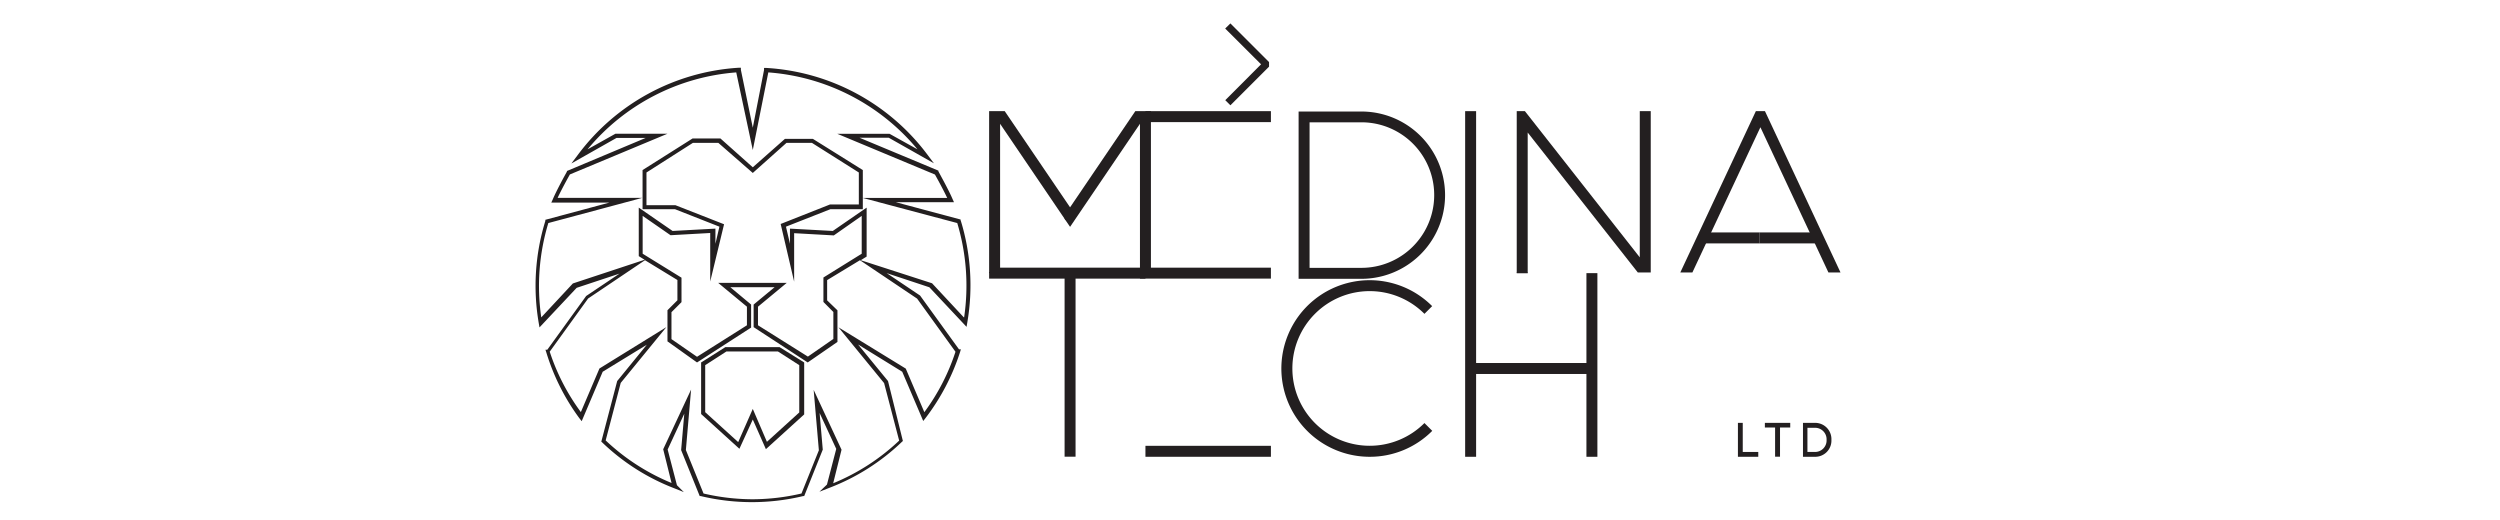 <svg id="Layer_1" data-name="Layer 1" xmlns="http://www.w3.org/2000/svg" viewBox="0 0 269 56"><defs><style>.cls-1{fill:#231f20;}</style></defs><path class="cls-1" d="M103.36,23.74l0-.12L96.4,21.76h6.25l-.15-.33c-.42-1-1.42-2.77-1.53-3l0-.07-8.49-3.54h3.15l4.86,2.75-.67-.89A23.37,23.37,0,0,0,82.46,7.31l-.25,0v.22L81,13.74,79.72,7.52V7.29l-.25,0a23.37,23.37,0,0,0-17.32,9.41l-.67.89,4.86-2.75h3.14L61,18.4l0,.07c-.11.19-1.11,2-1.53,3l-.15.33h6.25l-6.89,1.85h0l0,.12a23.67,23.67,0,0,0-.71,11l.08.46,4-4.26,4.61-1.53-3.59,2.41-4.18,5.78h-.2l.1.31A23.38,23.38,0,0,0,62.34,45l.25.32L64.85,40l4.75-2.91L66.41,41l0,0-1.71,6.52v0l.1.09a23.26,23.26,0,0,0,7.78,4.94l1,.4-.74-.74-1-3.84,1.79-3.86-.34,3.92v0l2,4.95v0l.12,0a23.57,23.57,0,0,0,5.5.65h0a23.57,23.57,0,0,0,5.5-.65l.12,0,2-5h0l-.34-3.94,1.79,3.86-1,3.84-.81.77,1.1-.43a23.26,23.26,0,0,0,7.78-4.94l.1-.09L95.55,41h0l-3.22-3.93L97.08,40l2.26,5.3.25-.32a23.56,23.56,0,0,0,3.71-7.09l.09-.3h-.2L99,31.8h0l-3.59-2.41L100,30.91l4,4.26.08-.46a23.67,23.67,0,0,0-.71-11Zm-4.68,8.39,4.13,5.72a22.92,22.92,0,0,1-3.35,6.5l-2-4.69-7.24-4.44,4.91,6,1.62,6.19A23,23,0,0,1,89.65,52l.9-3.61v0l-3-6.44.56,6.5-1.87,4.65a23.29,23.29,0,0,1-5.27.62h0a23.29,23.29,0,0,1-5.27-.62L73.8,48.42l.56-6.5-3,6.42v0l.9,3.63a23.08,23.08,0,0,1-7.09-4.58l1.62-6.19,4.91-6L64.5,39.65h0l-2,4.69a22.92,22.92,0,0,1-3.35-6.5l4.13-5.72L69.4,28l3.49,2.13v2.18l-1.07,1.07v3.35L75,39l5.63-3.63.19-.12V32.77L78.58,30.9h4.77l-2.26,1.87V35.2L86.91,39l3.2-2.21V33.39L89,32.32V30.14L92.53,28Zm-20.77-8-5.23-2.05H69.56V18.56l5-3.19h2.73L81,18.61l3.63-3.24h2.73l5.05,3.19V22h-3.1L84,24.1l1.45,6.21V25.09l4.27.24,3-2.1V27.3L88.6,29.86l0,0v2.63l1.07,1.08v2.9l-2.74,1.9L81.56,35V33l3.09-2.56H77.28L80.37,33v2L75,38.39l-2.75-1.9v-2.9l1.08-1.08V29.88L69.15,27.3V23.23l3,2.08,0,0,4.27-.24v5.22Zm25.78,10-3.4-3.65L92.62,28l.43-.27.2-.12V22.34l-3.64,2.51L85,24.6v1.63l-.43-1.84,4.78-1.88h3.49V18.3L87.56,15l-.1-.06h-3L81,18,77.52,14.9h-3l-5.38,3.4v4.21h3.49l4.78,1.88-.43,1.84V24.6l-4.61.25-3.64-2.51v5.22l.63.39L61.64,30.5l-3.4,3.65A23.42,23.42,0,0,1,59,24l10.11-2.71H60c.43-.92,1.15-2.22,1.32-2.52l10.5-4.38H66.22l-3,1.68a23.06,23.06,0,0,1,16-8.28L81,16.14l1.67-8.35a23.06,23.06,0,0,1,16.05,8.28l-3-1.67H90.1l10.5,4.38c.17.3.89,1.6,1.32,2.52H92.84L103,24a23.42,23.42,0,0,1,.74,10.15Z"/><path class="cls-1" d="M83.88,37.35H78.05L75.44,39v5.55l4.12,3.74L81,45.14l1.41,3.19,4.12-3.74V39Zm-8,7V39.29l2.28-1.47h5.55L86,39.29v5.09l-3.48,3.16L81,44l-1.57,3.57Z"/><polygon class="cls-1" points="107.61 29.39 106.43 29.39 106.43 11.96 108.11 11.96 115.63 23.03 114.65 23.69 107.61 13.32 107.61 29.39"/><polygon class="cls-1" points="136.75 29.98 122.66 29.98 122.66 13.32 115.14 24.41 114.53 23.52 114.95 23.23 114.65 23.03 122.16 11.96 123.84 11.96 123.84 28.8 136.75 28.8 136.75 29.98"/><rect class="cls-1" x="123.25" y="11.96" width="13.5" height="1.18"/><polygon class="cls-1" points="123.25 29.98 106.43 29.98 106.43 29.27 107.02 29.27 107.02 28.8 123.25 28.8 123.25 29.98"/><rect class="cls-1" x="114.55" y="29.39" width="1.18" height="19.75"/><rect class="cls-1" x="123.25" y="47.97" width="13.5" height="1.18"/><path class="cls-1" d="M146.49,30h-6.76V12h6.76a9,9,0,0,1,0,18Zm-5.58-1.18h5.58a7.83,7.83,0,0,0,0-15.66h-5.58Z"/><rect class="cls-1" x="157.65" y="11.96" width="1.18" height="37.19"/><polygon class="cls-1" points="177.62 11.96 177.62 29.32 176.23 29.32 164.38 14.26 164.38 29.39 163.2 29.39 163.2 11.96 164.08 11.96 176.44 27.69 176.44 11.96 177.62 11.96"/><rect class="cls-1" x="183.19" y="25.01" width="6.11" height="1.18"/><polygon class="cls-1" points="198.04 29.32 196.74 29.32 189.42 13.69 182.1 29.32 180.8 29.32 188.93 11.96 189.91 11.96 198.04 29.32"/><rect class="cls-1" x="189.3" y="25.01" width="6.11" height="1.18"/><path class="cls-1" d="M147.38,49.15a9.5,9.5,0,1,1,6.72-16.21l-.83.83a8.32,8.32,0,1,0,0,11.75l.84.84A9.46,9.46,0,0,1,147.38,49.15Z"/><rect class="cls-1" x="170.7" y="29.39" width="1.18" height="19.76"/><rect class="cls-1" x="158.24" y="39.06" width="13.05" height="1.18"/><rect class="cls-1" x="163.2" y="29.32" width="1.18" height="0.07"/><polygon class="cls-1" points="136.55 6.68 136.55 7.17 132.39 11.33 131.84 10.78 135.69 6.92 131.83 3.07 132.39 2.52 136.55 6.68"/><path class="cls-1" d="M189.19,48.63v.52H187V45.5h.52v3.13Z"/><path class="cls-1" d="M191,46h-1.1V45.5h2.73V46h-1.1v3.14H191Z"/><path class="cls-1" d="M197.06,47.33a1.74,1.74,0,0,1-1.8,1.82H194V45.5h1.31A1.75,1.75,0,0,1,197.06,47.33Zm-.52,0a1.24,1.24,0,0,0-1.28-1.3h-.78v2.6h.78A1.24,1.24,0,0,0,196.54,47.33Z"/></svg>